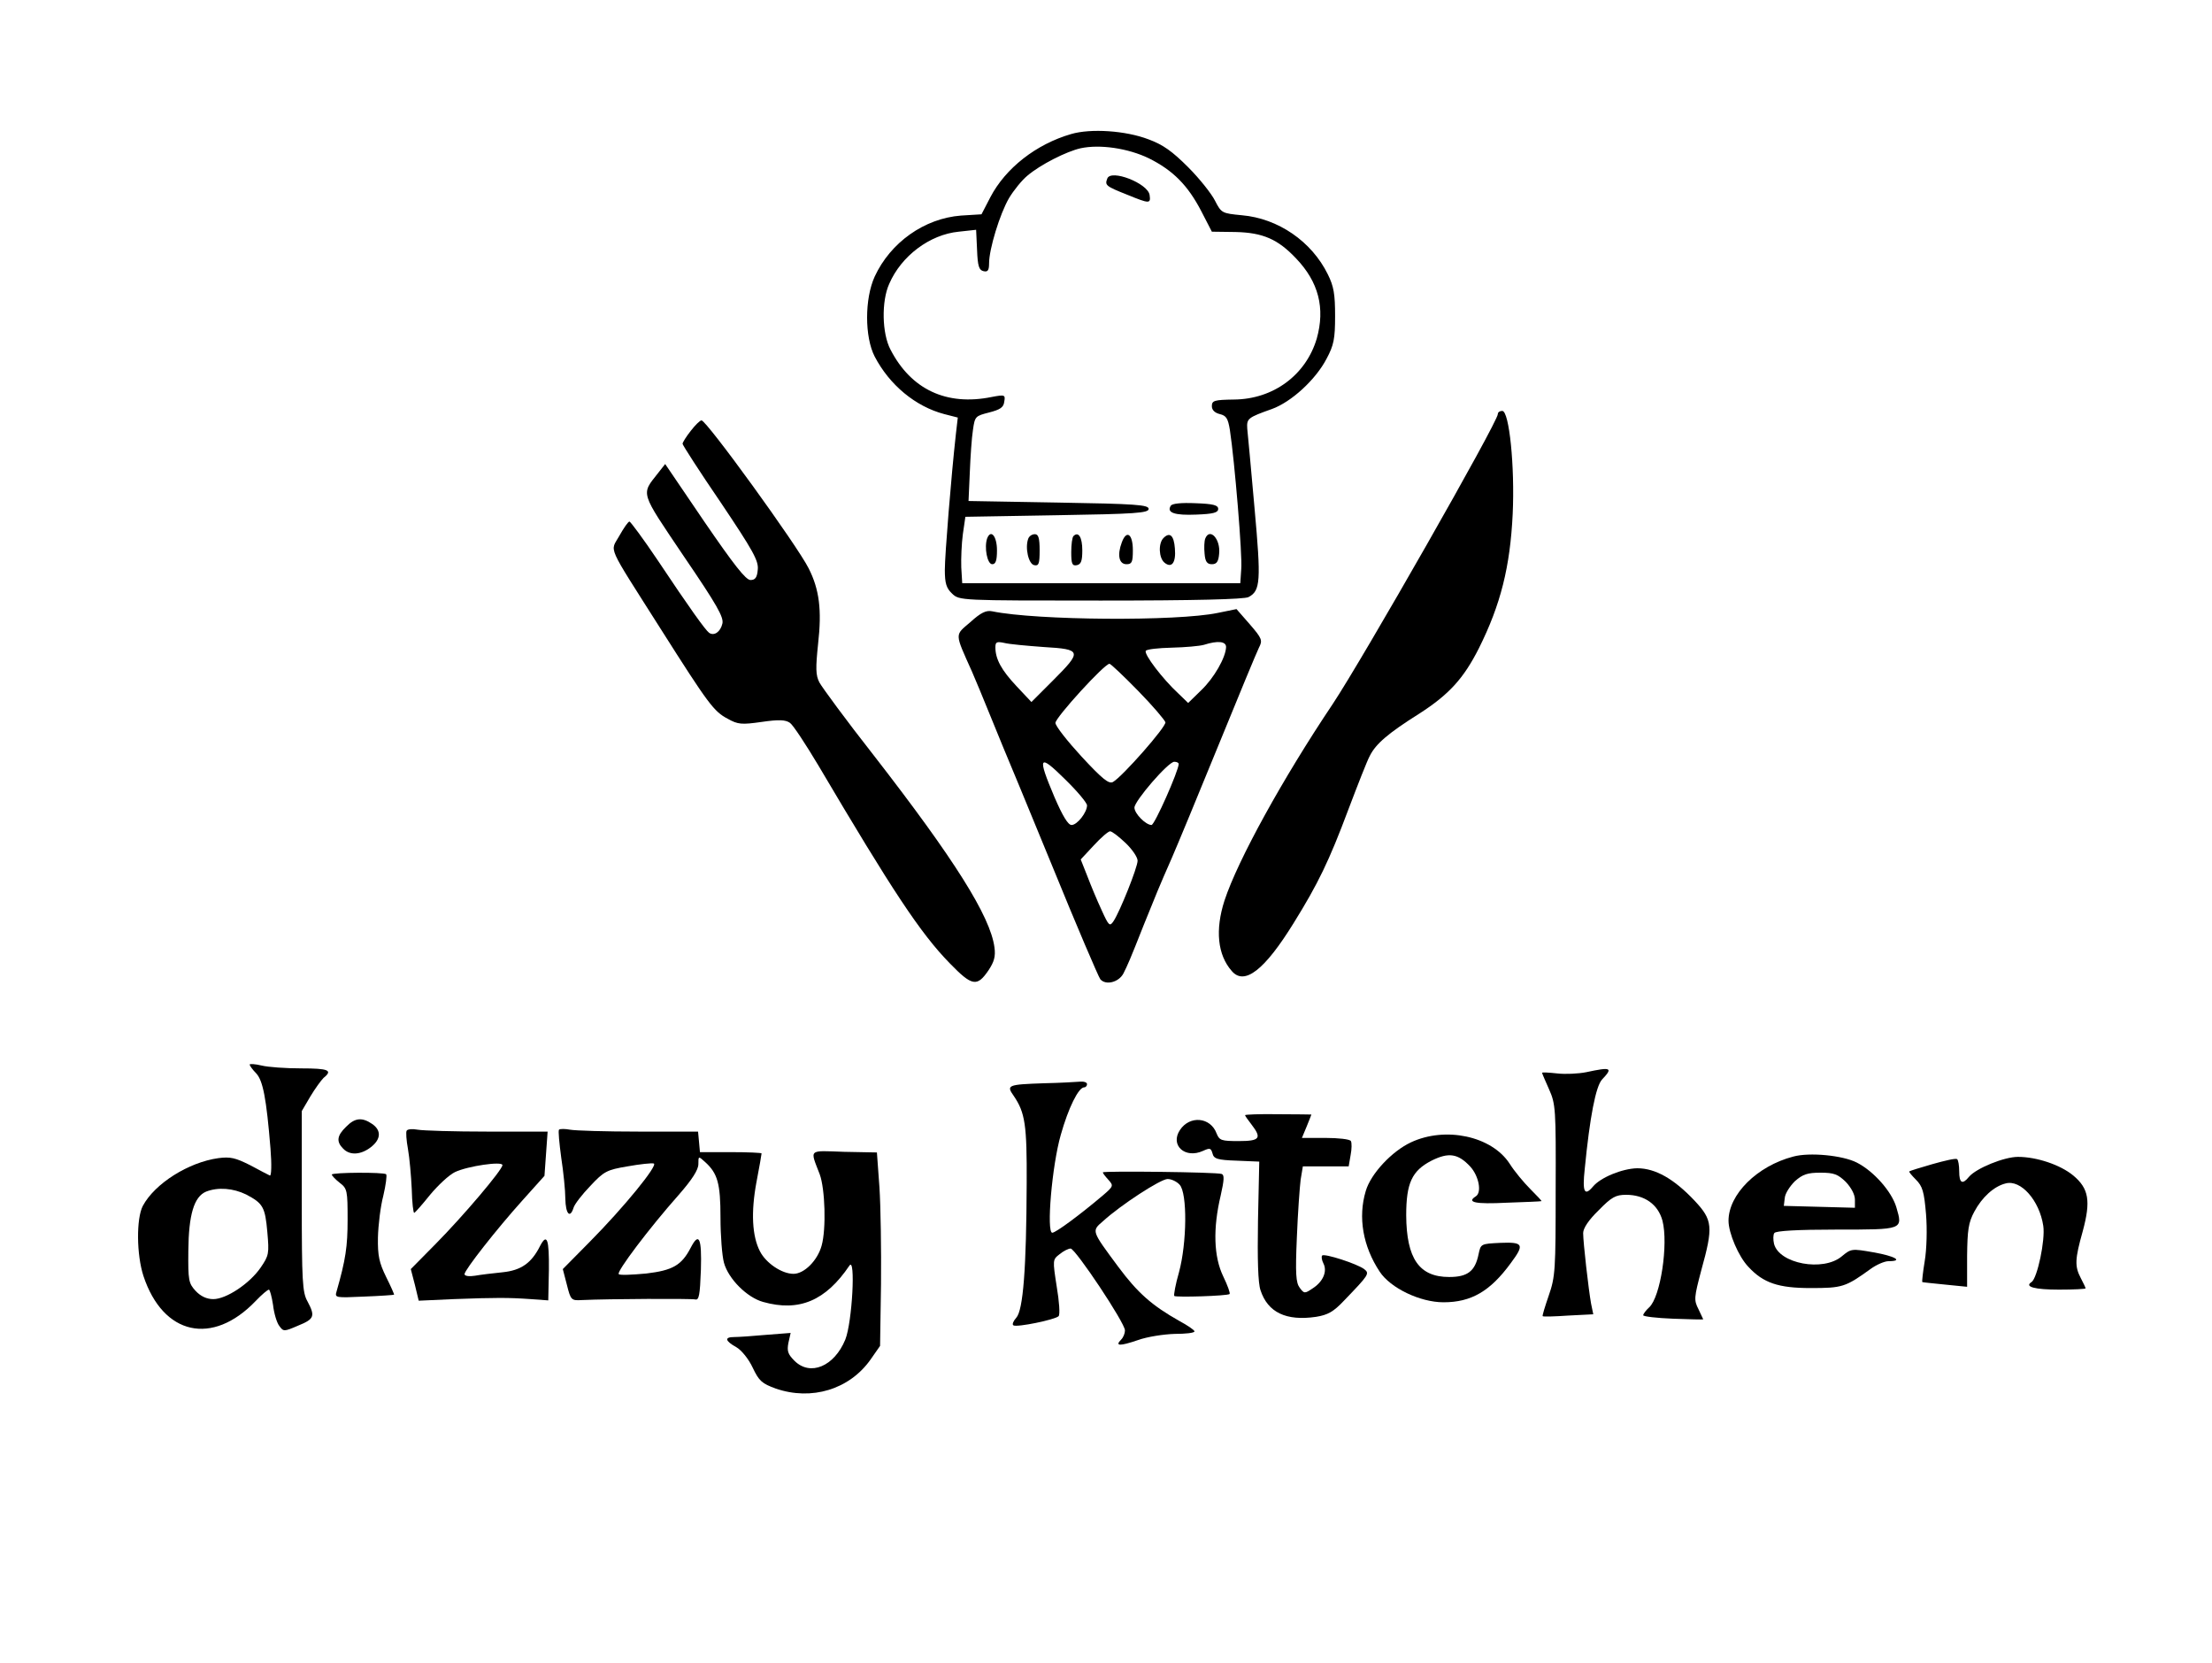  <svg version="1.0" xmlns="http://www.w3.org/2000/svg" width="700pt" height="526pt" viewBox="0 0 700 526" preserveAspectRatio="xMidYMid meet">
<g transform="translate(0,526) scale(0.1,-0.1)" fill="#000000" stroke="none">
<path d="M3390 4836 c-111 -32 -208 -108 -256 -200 l-28 -54 -65 -4 c-116 -9
-223 -85 -273 -193 -32 -70 -32 -191 0 -253 47 -90 129 -158 220 -182 l43 -11
-6 -52 c-15 -135 -35 -383 -35 -430 0 -43 5 -58 23 -75 23 -22 25 -22 471 -22
296 0 454 4 467 11 38 20 40 50 19 282 -11 122 -21 235 -23 251 -2 32 2 35 78
62 61 22 138 92 173 159 23 43 27 63 27 135 0 69 -4 94 -23 132 -51 104 -157
177 -272 187 -63 6 -65 7 -85 46 -11 22 -49 70 -85 106 -50 50 -79 71 -125 88
-73 28 -183 35 -245 17z m246 -77 c76 -38 123 -85 166 -168 l33 -64 75 -1 c87
-2 134 -23 191 -83 72 -75 93 -158 66 -254 -34 -115 -137 -192 -262 -193 -62
-1 -70 -3 -70 -21 0 -12 9 -21 25 -25 21 -5 26 -14 32 -50 15 -98 40 -398 36
-440 l-3 -45 -440 0 -440 0 -3 50 c-1 28 1 75 5 105 l8 55 290 5 c249 4 290 7
290 20 0 13 -41 16 -285 20 l-285 5 4 90 c2 50 6 110 10 135 6 43 8 44 51 55
35 9 46 16 48 34 4 22 2 23 -40 15 -143 -29 -255 24 -320 150 -27 51 -29 153
-4 208 38 88 128 156 220 165 l55 6 3 -64 c2 -51 6 -64 21 -67 13 -3 17 3 17
25 0 45 34 156 63 206 15 25 41 57 58 71 41 35 124 77 169 87 61 13 150 0 216
-32z"></path>
<path d="M3504 4695 c-8 -21 -5 -24 63 -51 71 -29 75 -29 71 -1 -5 37 -123 83
-134 52z"></path>
<path d="M3705 3660 c-14 -22 12 -31 81 -28 53 2 69 6 69 18 0 12 -16 16 -72
18 -45 2 -74 -1 -78 -8z"></path>
<path d="M3124 3557 c-10 -28 0 -82 16 -82 11 0 15 12 15 44 0 44 -19 68 -31
38z"></path>
<path d="M3254 3556 c-11 -29 1 -81 19 -84 14 -3 17 4 17 47 0 39 -4 51 -15
51 -9 0 -18 -6 -21 -14z"></path>
<path d="M3397 3564 c-4 -4 -7 -27 -7 -51 0 -37 3 -44 18 -41 13 3 17 13 17
47 0 41 -12 61 -28 45z"></path>
<path d="M3550 3544 c-15 -40 -9 -69 15 -69 17 0 20 7 20 44 0 52 -20 66 -35
25z"></path>
<path d="M3682 3558 c-17 -17 -15 -63 3 -78 23 -19 37 0 33 45 -3 41 -16 53
-36 33z"></path>
<path d="M3814 3556 c-3 -8 -4 -29 -2 -48 2 -25 8 -33 23 -33 15 0 21 8 23 33
5 47 -30 84 -44 48z"></path>
<path d="M4740 3950 c0 -25 -426 -772 -523 -918 -157 -234 -300 -493 -342
-621 -30 -93 -22 -172 23 -223 40 -47 104 3 196 152 77 124 112 196 173 359
30 79 60 156 68 170 19 38 59 72 156 133 95 61 141 112 189 207 69 138 99 258
107 425 7 151 -11 326 -33 326 -8 0 -14 -4 -14 -10z"></path>
<path d="M2186 3897 c-15 -19 -26 -37 -26 -41 0 -4 54 -88 121 -186 102 -152
120 -184 117 -212 -2 -25 -8 -33 -23 -33 -15 0 -53 49 -145 183 l-125 184 -22
-28 c-55 -70 -59 -56 81 -264 105 -154 127 -193 122 -213 -6 -26 -26 -40 -42
-29 -12 9 -61 77 -163 230 -45 67 -86 122 -89 122 -4 0 -18 -20 -32 -45 -29
-53 -44 -19 131 -295 151 -238 168 -261 212 -284 32 -18 44 -19 107 -10 55 8
76 7 90 -3 10 -7 50 -68 90 -135 234 -396 323 -531 416 -626 70 -72 86 -75
122 -22 18 27 23 44 19 73 -13 98 -127 279 -381 606 -88 112 -165 217 -173
232 -12 23 -12 46 -4 123 12 106 4 171 -30 238 -36 72 -323 468 -339 468 -5 0
-20 -15 -34 -33z"></path>
<path d="M3071 3292 c-50 -43 -51 -32 5 -157 12 -27 36 -86 54 -130 18 -44 38
-93 45 -110 7 -16 77 -185 155 -375 77 -189 146 -350 152 -358 17 -20 58 -10
73 18 14 28 20 41 65 155 38 94 47 117 88 210 17 39 83 198 147 355 64 157
122 297 129 311 12 23 10 29 -29 74 l-42 48 -59 -12 c-128 -27 -574 -24 -714
5 -19 4 -36 -4 -69 -34z m232 -79 c121 -7 122 -13 29 -106 l-68 -68 -47 50
c-48 51 -67 86 -67 123 0 17 4 19 28 14 15 -4 71 -9 125 -13z m577 0 c-1 -33
-38 -98 -79 -137 l-41 -40 -31 30 c-49 45 -110 125 -103 135 3 5 40 9 82 10
42 1 88 5 102 9 44 14 70 11 70 -7z m-278 -139 c46 -47 84 -92 86 -99 3 -14
-136 -172 -166 -189 -13 -7 -33 9 -99 80 -45 49 -83 97 -83 107 0 17 155 187
171 187 4 0 45 -39 91 -86z m-162 -362 c0 -22 -31 -62 -49 -62 -11 0 -28 28
-54 88 -55 130 -50 139 33 57 39 -38 70 -75 70 -83z m290 131 c0 -21 -76 -193
-86 -193 -18 0 -54 36 -54 55 0 21 107 145 126 145 8 0 14 -3 14 -7z m-168
-250 c21 -20 38 -45 38 -56 0 -21 -56 -161 -76 -191 -12 -18 -15 -16 -38 35
-14 30 -34 78 -45 107 l-21 53 41 44 c23 25 46 45 52 45 6 0 28 -17 49 -37z"></path>
<path d="M790 1892 c0 -3 9 -16 21 -28 21 -23 32 -78 45 -238 4 -50 3 -87 -2
-85 -5 2 -33 17 -63 33 -46 23 -62 27 -100 22 -94 -13 -201 -80 -239 -151 -21
-40 -20 -155 2 -222 62 -187 218 -222 355 -79 19 20 38 36 42 36 3 0 9 -22 13
-48 3 -27 12 -57 20 -67 13 -18 15 -18 59 1 52 21 55 30 30 77 -16 28 -18 64
-18 317 l0 285 27 46 c15 25 34 51 42 59 30 24 16 30 -71 30 -49 0 -105 4
-125 9 -21 5 -38 6 -38 3z m-11 -411 c53 -28 60 -39 67 -119 6 -68 5 -74 -21
-112 -35 -51 -109 -100 -150 -100 -21 0 -40 9 -56 26 -22 24 -24 33 -23 127 1
114 18 171 56 187 38 15 86 11 127 -9z"></path>
<path d="M5020 1868 c-25 -5 -66 -7 -92 -4 -27 3 -48 4 -48 2 0 -2 10 -25 22
-52 21 -47 22 -62 21 -319 0 -252 -1 -274 -22 -334 -12 -35 -21 -64 -19 -65 2
-2 38 -1 81 2 l79 4 -7 34 c-8 45 -25 193 -25 223 0 15 17 41 49 72 41 42 54
49 87 49 58 0 101 -30 115 -82 19 -74 -6 -241 -42 -274 -10 -9 -19 -21 -19
-25 0 -4 43 -9 95 -11 52 -2 95 -3 95 -2 0 0 -7 15 -15 32 -15 29 -14 37 9
124 38 137 36 158 -21 219 -65 69 -124 103 -182 103 -47 -1 -116 -29 -140 -58
-27 -32 -34 -17 -26 56 16 164 35 262 55 283 35 37 29 40 -50 23z"></path>
<path d="M3305 1833 c-117 -4 -121 -6 -97 -40 36 -53 42 -91 41 -277 -1 -268
-11 -401 -33 -425 -9 -10 -14 -21 -9 -24 11 -7 132 18 143 29 5 5 2 47 -6 94
-13 84 -13 85 9 102 12 10 28 18 35 18 15 0 172 -235 172 -259 0 -9 -5 -22
-12 -29 -21 -21 -4 -21 52 -2 30 11 83 19 118 20 34 0 62 3 62 8 0 4 -22 19
-48 33 -87 49 -132 89 -193 171 -86 116 -85 113 -48 145 56 51 182 133 204
133 12 0 29 -8 38 -18 25 -27 23 -185 -2 -277 -11 -38 -17 -72 -15 -75 6 -5
166 0 175 6 3 2 -6 27 -20 56 -30 62 -33 151 -8 256 11 49 12 65 3 68 -16 6
-376 10 -376 5 0 -3 8 -13 18 -24 16 -18 16 -20 -18 -49 -72 -61 -149 -118
-160 -118 -19 0 -1 213 27 310 24 85 56 150 74 150 5 0 9 5 9 10 0 6 -10 9
-22 8 -13 -1 -63 -4 -113 -5z"></path>
<path d="M3940 1732 c0 -2 9 -15 20 -29 34 -44 27 -53 -40 -53 -55 0 -61 2
-70 24 -19 52 -85 58 -116 11 -32 -48 16 -92 73 -66 22 10 25 9 30 -8 4 -17
15 -21 77 -23 l71 -3 -4 -186 c-2 -124 0 -198 8 -221 23 -70 81 -98 176 -84
37 6 55 16 88 51 79 82 82 86 64 100 -23 17 -125 50 -133 43 -3 -4 -1 -15 4
-25 13 -25 -1 -58 -34 -79 -25 -17 -27 -17 -41 2 -12 16 -14 44 -9 159 3 77 9
159 12 183 l7 42 72 0 73 0 6 35 c4 20 4 40 1 45 -3 6 -40 10 -81 10 l-74 0
15 36 c8 20 15 37 15 38 0 0 -47 1 -105 1 -58 1 -105 -1 -105 -3z"></path>
<path d="M1095 1695 c-29 -28 -31 -47 -9 -69 21 -22 56 -20 88 5 32 25 33 53
4 73 -32 22 -55 20 -83 -9z"></path>
<path d="M1287 1683 c-3 -4 -1 -31 4 -58 5 -28 10 -85 12 -127 1 -43 5 -77 8
-75 3 1 26 27 50 57 25 30 60 63 79 72 40 19 150 35 150 22 0 -15 -125 -162
-211 -249 l-79 -80 13 -50 12 -50 110 5 c134 5 174 5 245 0 l55 -4 2 97 c1 97
-6 117 -28 75 -27 -54 -60 -77 -118 -83 -31 -3 -71 -8 -88 -11 -18 -3 -33 -1
-33 5 0 13 102 143 183 233 l70 78 5 70 5 70 -190 0 c-105 0 -204 3 -221 6
-16 3 -32 2 -35 -3z"></path>
<path d="M1769 1686 c-3 -3 1 -43 7 -88 7 -46 13 -104 13 -130 1 -49 15 -64
26 -29 3 11 27 42 53 69 43 46 52 51 118 62 39 7 76 11 83 9 14 -5 -93 -137
-204 -249 l-84 -85 13 -50 c12 -48 14 -50 47 -48 87 4 346 5 359 2 12 -3 15
13 18 94 3 101 -6 120 -32 70 -29 -56 -57 -72 -141 -82 -44 -4 -83 -6 -87 -2
-8 7 96 145 190 251 42 48 62 79 62 97 0 26 0 26 21 7 40 -36 49 -68 49 -176
0 -57 5 -121 11 -143 14 -51 73 -110 124 -124 114 -32 198 4 273 115 20 30 9
-179 -13 -234 -35 -85 -111 -117 -161 -67 -21 21 -24 31 -19 57 l7 31 -77 -6
c-43 -4 -89 -7 -102 -7 -31 0 -29 -12 7 -32 16 -9 39 -37 52 -65 20 -42 29
-50 73 -66 113 -39 233 -3 300 92 l30 43 3 196 c1 108 -1 246 -5 306 l-8 110
-104 2 c-115 4 -108 10 -77 -71 17 -46 21 -173 6 -226 -13 -47 -55 -89 -89
-89 -37 0 -87 34 -106 71 -25 48 -29 124 -11 220 9 47 16 87 16 90 0 2 -44 4
-97 4 l-98 0 -3 33 -3 32 -188 0 c-104 0 -201 3 -217 6 -16 3 -32 3 -35 0z"></path>
<path d="M4465 1646 c-60 -28 -127 -99 -143 -154 -25 -83 -9 -175 44 -255 34
-52 128 -97 202 -97 88 0 148 35 213 124 44 59 40 67 -33 64 -62 -3 -62 -3
-69 -36 -11 -54 -35 -72 -93 -72 -95 0 -135 58 -136 195 0 102 18 141 80 173
54 27 84 23 123 -19 27 -30 37 -82 17 -94 -30 -19 -1 -25 98 -20 59 2 108 4
110 5 2 0 -14 17 -35 38 -21 21 -51 57 -66 81 -57 87 -203 118 -312 67z"></path>
<path d="M5675 1601 c-115 -30 -205 -120 -205 -203 0 -39 32 -114 63 -146 47
-51 95 -67 197 -67 100 0 110 3 189 60 19 14 45 25 57 25 49 0 21 16 -47 28
-69 12 -71 12 -101 -13 -59 -49 -198 -23 -214 40 -3 13 -3 29 1 34 4 7 73 11
196 11 213 0 211 -1 190 71 -15 50 -72 114 -125 141 -45 23 -150 33 -201 19z
m166 -80 c17 -18 29 -40 29 -56 l0 -26 -112 3 -113 3 3 25 c1 14 16 37 32 53
25 22 40 27 81 27 43 0 55 -5 80 -29z"></path>
<path d="M6115 1577 c-38 -11 -71 -21 -73 -23 -2 -1 8 -13 21 -26 21 -21 26
-38 32 -109 4 -48 2 -112 -4 -148 -6 -36 -9 -66 -8 -67 1 -1 34 -4 72 -8 l70
-7 0 98 c1 81 4 105 23 140 24 45 62 80 99 89 48 13 107 -54 119 -134 7 -45
-19 -166 -37 -178 -24 -15 10 -24 87 -24 46 0 84 2 84 4 0 2 -7 17 -15 32 -20
38 -19 60 6 149 26 96 19 135 -30 176 -41 34 -116 59 -175 59 -44 0 -132 -36
-155 -63 -21 -26 -31 -20 -31 17 0 19 -3 37 -7 39 -5 3 -39 -5 -78 -16z"></path>
<path d="M1050 1544 c0 -3 11 -15 25 -26 24 -18 25 -25 25 -117 0 -84 -6 -126
-35 -227 -6 -20 -3 -20 87 -16 51 2 94 5 95 6 1 1 -10 26 -25 56 -22 45 -27
67 -26 125 1 39 8 98 17 132 8 34 12 65 9 68 -7 7 -172 6 -172 -1z"></path>
</g>
</svg>